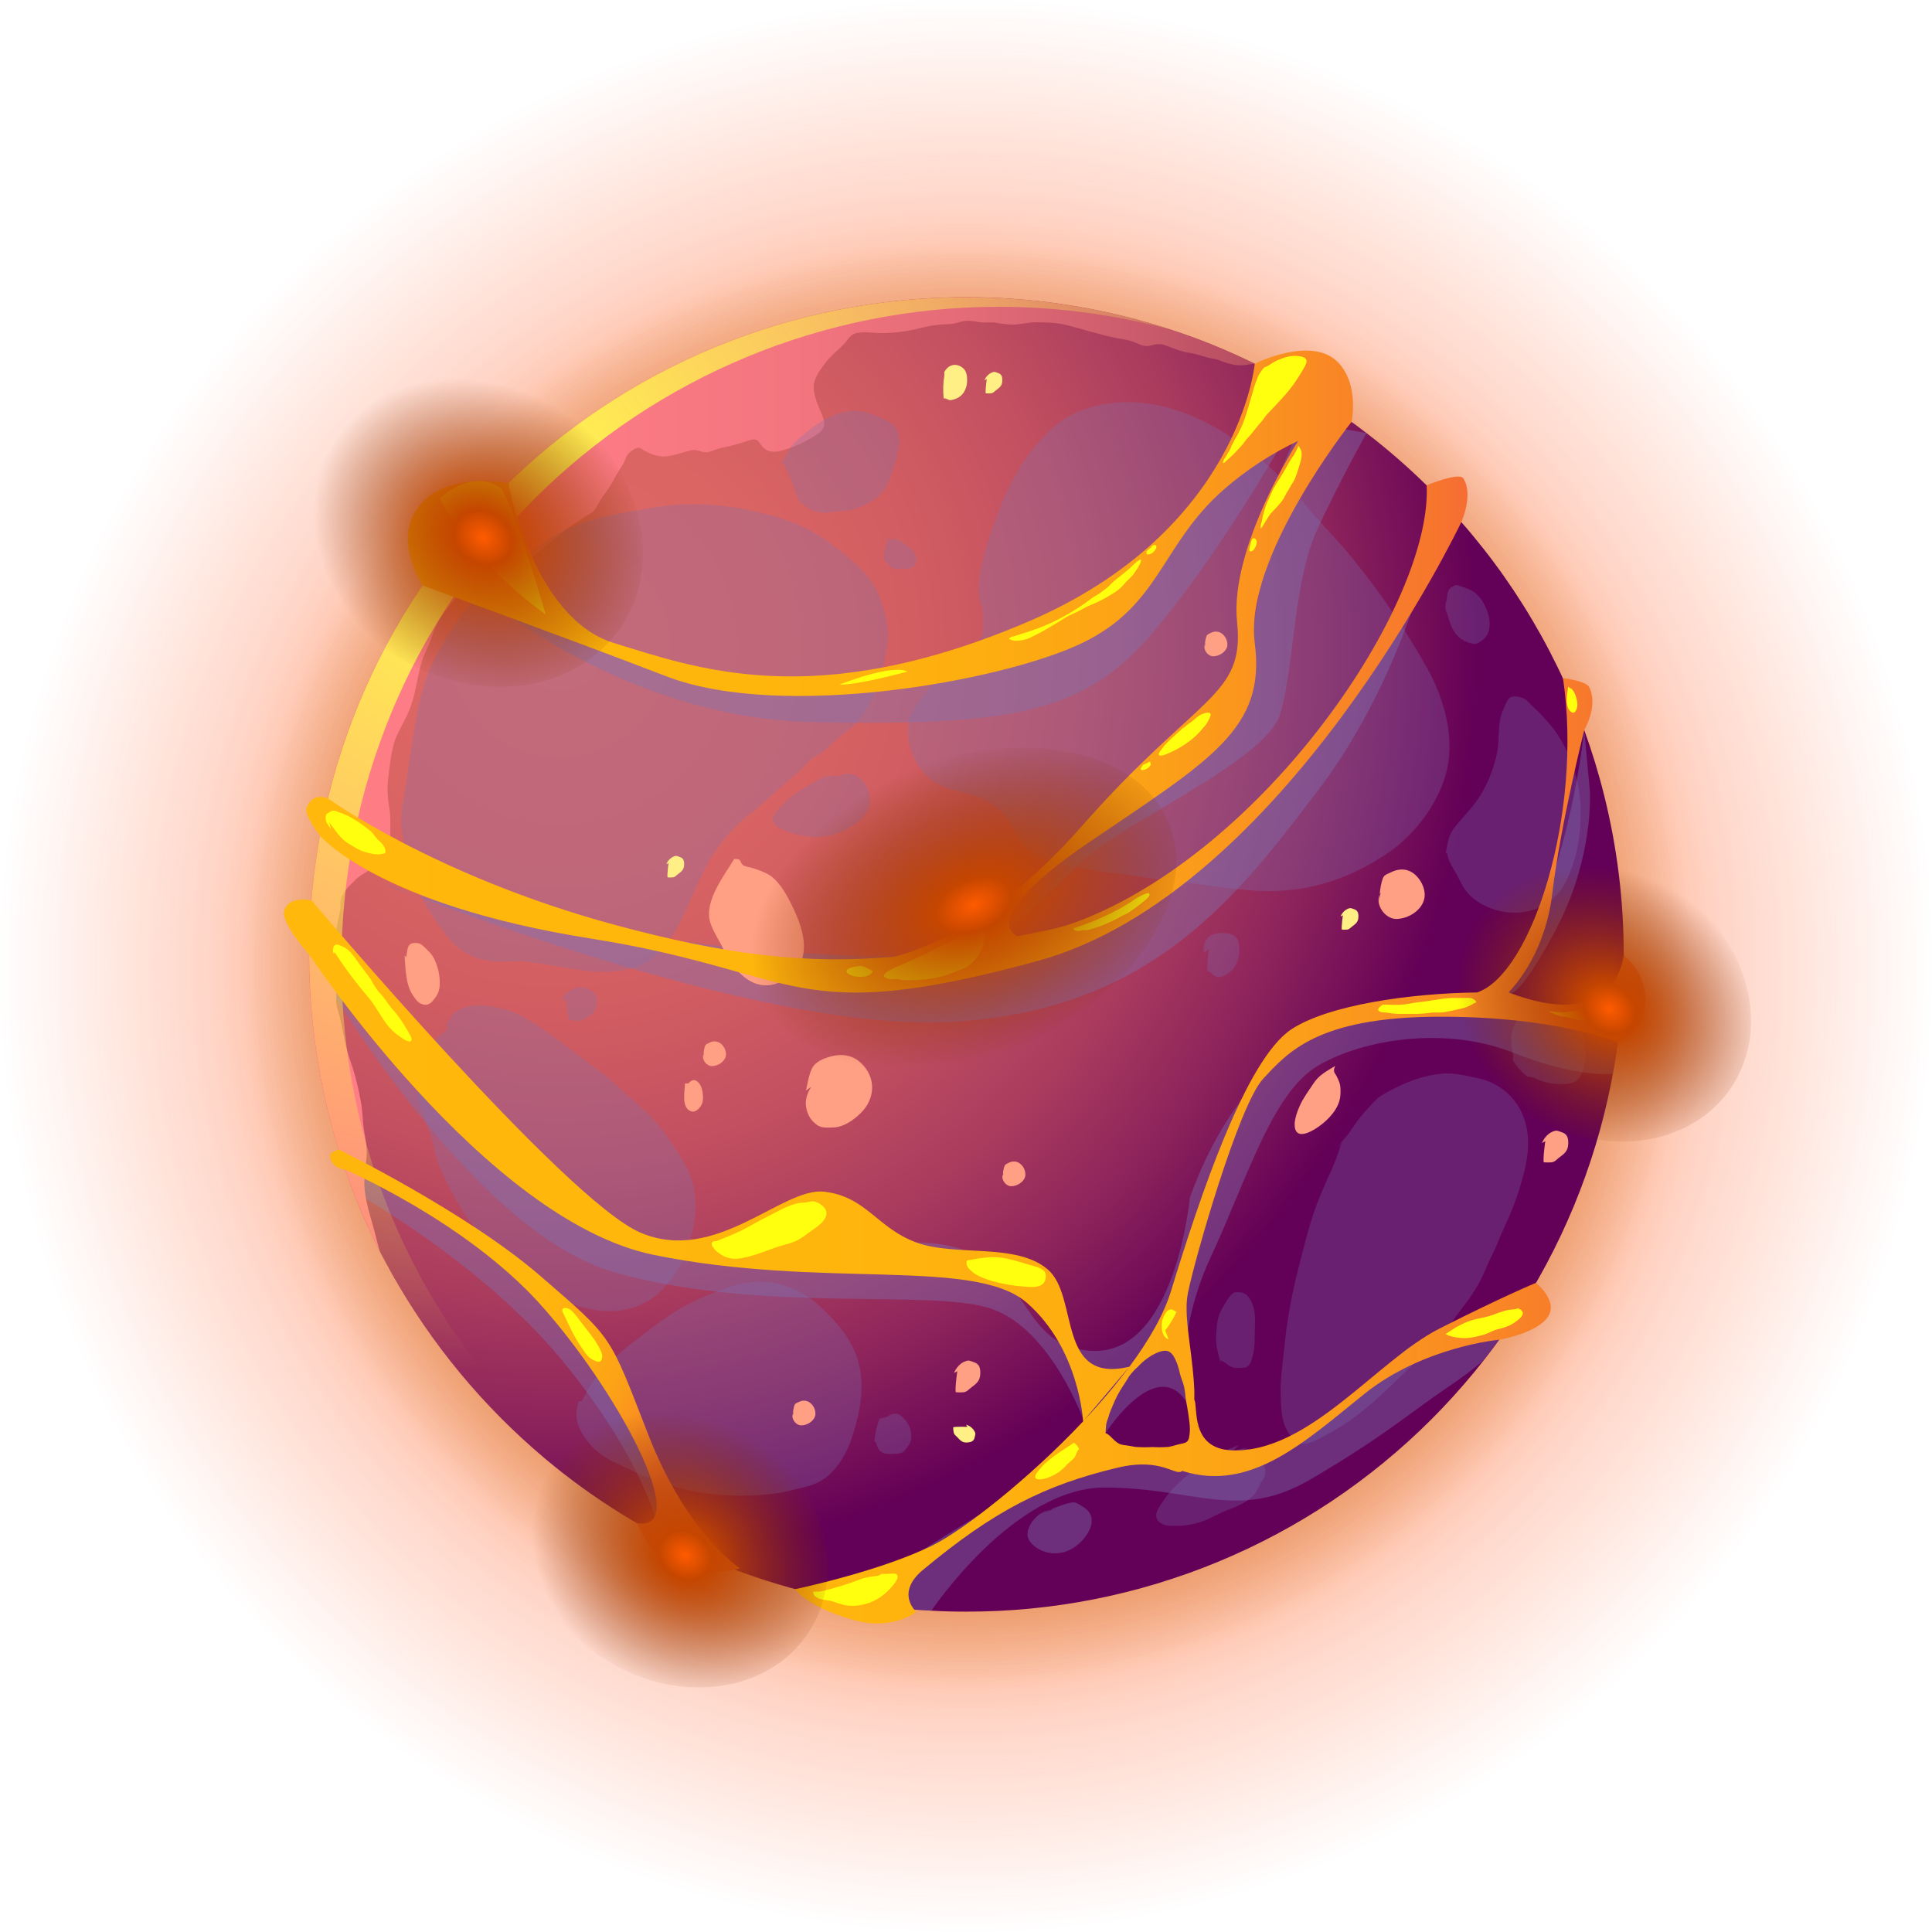 <svg width="160" height="160" viewBox="0 0 160 160" fill="none" xmlns="http://www.w3.org/2000/svg">
<g clip-path="url(#clip0_1_3552)">
<path style="mix-blend-mode:screen" d="M160.13 80C160.13 35.747 124.255 -0.128 80.002 -0.128C35.748 -0.128 -0.126 35.747 -0.126 80C-0.126 124.253 35.748 160.128 80.002 160.128C124.255 160.128 160.13 124.253 160.13 80Z" fill="url(#paint0_radial_1_3552)"/>
<path style="mix-blend-mode:screen" d="M124.5 124.5C149.077 99.923 149.077 60.077 124.5 35.5C99.923 10.923 60.077 10.923 35.5 35.5C10.923 60.077 10.923 99.923 35.5 124.5C60.077 149.077 99.923 149.077 124.5 124.5Z" fill="url(#paint1_radial_1_3552)"/>
<path style="mix-blend-mode:screen" d="M122.466 122.465C145.918 99.012 145.918 60.988 122.466 37.535C99.013 14.082 60.989 14.082 37.536 37.535C14.083 60.988 14.083 99.012 37.536 122.465C60.989 145.918 99.013 145.918 122.466 122.465Z" fill="url(#paint2_radial_1_3552)"/>
<path fill-rule="evenodd" clip-rule="evenodd" d="M134.47 79.045C134.476 86.195 133.073 93.276 130.339 99.882C127.605 106.489 123.596 112.491 118.539 117.547C113.483 122.602 107.48 126.61 100.873 129.342C94.266 132.075 87.185 133.477 80.035 133.469C79.07 133.469 78.093 133.446 77.139 133.388H77.128C75.703 133.32 74.29 133.182 72.9 133.008C62.653 131.667 53.004 127.417 45.097 120.762C39.997 116.469 35.712 111.291 32.447 105.478C32.114 104.881 31.791 104.272 31.471 103.662C31.471 103.64 31.46 103.629 31.447 103.605C31.115 102.951 30.809 102.295 30.506 101.63H30.494C29.542 99.541 28.728 97.392 28.058 95.196C27.549 93.595 27.123 91.969 26.782 90.325C26.773 90.311 26.769 90.295 26.771 90.279C26.528 89.117 26.322 87.946 26.161 86.769C25.791 84.212 25.606 81.632 25.609 79.049C25.609 77.544 25.667 76.038 25.805 74.569C25.874 73.626 25.978 72.696 26.104 71.764C26.792 66.509 28.259 61.386 30.458 56.564C34.782 47.042 41.757 38.966 50.548 33.3C59.339 27.634 69.575 24.619 80.033 24.613C80.608 24.613 81.182 24.624 81.745 24.637C82.353 24.659 82.963 24.682 83.572 24.728C86.65 24.927 89.706 25.389 92.706 26.106C94.429 26.521 96.118 27.003 97.773 27.577C98.889 27.957 100.006 28.375 101.093 28.841C101.908 29.186 102.701 29.543 103.486 29.921C103.623 29.99 103.762 30.047 103.899 30.117C109.154 32.686 113.96 36.084 118.135 40.181C118.732 40.755 119.306 41.352 119.88 41.962C120.26 42.375 120.638 42.801 121.007 43.225C121.645 43.938 122.248 44.685 122.845 45.432C127.6 51.476 131.015 58.463 132.864 65.928C133.931 70.219 134.471 74.624 134.47 79.045Z" fill="url(#paint3_radial_1_3552)"/>
<g style="mix-blend-mode:multiply" opacity="0.4">
<path fill-rule="evenodd" clip-rule="evenodd" d="M25.604 79.045C25.604 79.045 38.439 101.82 50.848 105.352C63.257 108.884 77.426 106.639 82.27 108.444C87.113 110.248 89.747 117.648 89.747 117.648L91.552 118.682C91.552 118.682 95.692 112.254 98.227 116.051C98.227 116.051 97.217 110.669 100.263 104.117C103.308 97.565 105.344 90.527 109.116 88.278C112.887 86.028 119.792 84.983 125.264 87.161C130.737 89.339 133.572 88.916 133.572 88.916L133.98 86.338L134.39 84.064C134.39 84.064 129.152 84.897 124.939 82.203C124.939 82.203 125.516 83.209 128.781 77.113C132.045 71.017 131.668 65.518 131.668 65.518L131.199 60.454C131.199 60.454 129.444 78.019 122.038 83.117C122.038 83.117 105.521 79.698 98.537 99.194C98.537 99.194 97.342 112.233 90.421 111.871C83.5 111.509 85.894 102.981 75.88 102.893C65.866 102.806 59.79 106.923 49.875 101.269C39.959 95.615 25.604 79.045 25.604 79.045Z" fill="#7D72B3"/>
</g>
<g style="mix-blend-mode:multiply" opacity="0.4">
<path fill-rule="evenodd" clip-rule="evenodd" d="M77.138 133.387C77.138 133.387 83.998 123.135 91.554 123.191C99.109 123.247 102.586 125.988 108.537 122.514C114.488 119.041 116.96 116.87 119.705 115.016C122.449 113.162 122.911 112.573 122.911 112.573L124.149 110.936C124.149 110.936 119.977 108.912 116.3 111.886C112.623 114.86 105.978 121.591 100.695 121.557C95.413 121.524 95.678 118.488 89.749 120.868C83.821 123.248 71.338 131.662 71.338 131.662C71.338 131.662 73.599 133.314 77.138 133.387Z" fill="#7D72B3"/>
</g>
<g style="mix-blend-mode:multiply" opacity="0.4">
<path fill-rule="evenodd" clip-rule="evenodd" d="M28.601 96.873L29.255 98.669C29.255 98.669 39.867 104.527 46.57 112.683C53.272 120.839 54.464 126.362 54.464 126.362C54.464 126.362 55.656 121.503 49.88 112.362C44.105 103.222 31.67 98.213 28.601 96.873Z" fill="#7D72B3"/>
</g>
<path fill-rule="evenodd" clip-rule="evenodd" d="M103.904 30.117C103.724 30.133 103.545 30.158 103.367 30.192C102.8 30.297 102.216 30.258 101.668 30.079C101.234 29.956 100.921 29.777 100.458 29.701C99.798 29.597 99.182 29.315 98.523 29.222C97.824 29.128 97.221 28.855 96.559 28.619C96.041 28.429 95.761 28.496 95.267 28.619C94.772 28.742 94.417 28.543 93.973 28.354C93.472 28.137 92.973 28.099 92.443 27.995C91.065 27.713 89.696 27.268 88.327 26.919C87.477 26.701 86.693 26.701 85.825 26.692C85.146 26.684 84.531 26.882 83.852 26.882C83.418 26.867 82.985 26.819 82.558 26.74C82.095 26.655 81.623 26.749 81.16 26.684C80.471 26.579 80.103 26.475 79.405 26.692C78.885 26.863 78.48 26.843 77.96 26.872C77.354 26.925 76.754 27.029 76.167 27.183C75.126 27.445 74.057 27.582 72.984 27.59C72.346 27.59 71.398 27.41 70.785 27.627C70.388 27.769 70.19 28.193 69.916 28.477C69.388 29.024 68.735 29.516 68.292 30.13C67.848 30.744 67.347 31.376 67.386 32.15C67.424 32.82 67.735 33.603 68.024 34.224C68.325 34.875 68.429 35.47 67.759 35.904C66.906 36.488 65.97 36.94 64.983 37.246C64.345 37.434 63.766 37.547 63.228 37.086C63.03 36.917 62.909 36.585 62.661 36.448C62.414 36.311 62.143 36.448 61.864 36.532C61.199 36.752 60.521 36.932 59.834 37.07C59.408 37.137 59.037 37.364 58.625 37.439C58.126 37.533 57.767 37.164 57.247 37.287C56.521 37.458 55.793 37.766 55.039 37.798C54.499 37.826 53.82 37.59 53.367 37.319C53.102 37.167 53.036 37.017 52.728 37.102C52.433 37.211 52.175 37.4 51.982 37.649C51.803 37.904 51.736 38.235 51.557 38.5C51.368 38.791 51.189 39.075 51.018 39.387C50.706 39.984 50.346 40.555 49.943 41.095C49.659 41.473 49.464 41.982 49.145 42.332C48.986 42.522 48.635 42.651 48.427 42.794C47.861 43.192 47.266 43.551 46.719 43.975C45.661 44.806 44.66 45.722 43.584 46.528C42.762 47.142 41.61 47.501 40.675 47.887C40.09 48.123 39.487 48.294 38.901 48.538C38.711 48.614 38.362 48.697 38.202 48.841C37.995 49.02 37.883 49.35 37.692 49.596C37.183 50.219 36.644 50.842 36.256 51.56C36.037 51.972 35.86 52.406 35.726 52.853C35.519 53.468 35.189 54.034 34.981 54.647C34.557 55.931 34.471 57.271 33.998 58.546C33.726 59.292 33.328 59.972 32.989 60.652C32.403 61.804 32.319 63.173 32.148 64.447C32.06 65.224 32.086 66.01 32.224 66.78C32.366 67.563 32.328 68.375 32.319 69.173C32.309 70.022 31.771 70.853 31.232 71.496C30.742 72.091 29.996 72.317 29.448 72.846C28.986 73.299 28.429 73.817 28.231 74.46C28.145 74.743 28.221 75.065 28.174 75.366C28.051 76.036 27.882 76.67 27.786 77.349C27.694 78.174 27.653 79.003 27.665 79.832C27.665 80.256 27.636 80.692 27.655 81.116C27.674 81.54 27.824 81.9 27.853 82.306C27.872 82.589 27.815 82.873 27.853 83.155C27.909 83.474 28.032 83.808 28.108 84.112C28.296 84.867 28.438 85.604 28.587 86.359C28.718 87.057 28.992 87.747 29.209 88.433C29.498 89.364 29.726 90.314 29.889 91.276C30.031 91.992 30.021 92.739 30.125 93.466C30.209 94.05 30.342 94.645 30.37 95.231C30.399 96.118 30.182 97.006 30.173 97.903C30.163 99.414 30.768 100.925 31.117 102.378C31.221 102.783 31.325 103.2 31.436 103.605C27.242 95.304 25.245 86.068 25.634 76.776C26.024 67.484 28.787 58.447 33.66 50.526C38.533 42.605 45.355 36.065 53.473 31.529C61.592 26.992 70.737 24.612 80.037 24.613C81.227 24.613 82.398 24.65 83.568 24.726C90.635 25.17 97.545 27.002 103.904 30.117Z" fill="url(#paint4_linear_1_3552)"/>
<g style="mix-blend-mode:multiply" opacity="0.4">
<path fill-rule="evenodd" clip-rule="evenodd" d="M38.917 48.539C38.917 48.539 51.17 59.494 67.335 59.809C83.5 60.123 89.511 59.035 94.884 53.049C100.258 47.063 106.052 36.919 106.052 36.919C106.052 36.919 99.147 40.246 94.371 46.749C89.594 53.252 67.032 64.328 38.917 48.539Z" fill="#7D72B3"/>
</g>
<g opacity="0.7">
<g style="mix-blend-mode:multiply" opacity="0.4">
<path fill-rule="evenodd" clip-rule="evenodd" d="M39.894 48.852C38.291 50.75 36.893 52.68 35.815 54.932C34.857 56.929 34.506 59.155 34.16 61.313C33.956 62.59 33.774 63.885 33.581 65.171C33.41 66.31 33.08 67.513 33.276 68.666C33.544 70.23 33.624 71.955 34.374 73.381C35.137 74.868 36.041 76.279 37.072 77.594C38.114 78.915 39.372 79.509 41.06 79.627C41.973 79.691 42.881 79.55 43.797 79.67C45.063 79.838 46.333 80.069 47.597 80.271C50.141 80.68 53 80.699 54.829 78.612C56.312 76.919 57.014 74.809 57.959 72.794C58.964 70.646 60.231 68.866 62.107 67.408C63.492 66.335 64.706 65.129 66.037 63.998C66.639 63.484 67.005 62.929 67.691 62.545C68.377 62.16 68.726 61.747 69.315 61.208C69.843 60.721 70.486 60.393 70.957 59.837C71.707 58.954 72.308 57.763 72.712 56.69C73.134 55.562 73.34 54.365 73.509 53.18C73.669 52.018 73.323 50.852 72.962 49.745C72.273 47.637 70.475 46.315 68.782 45.007C66.686 43.389 64.218 42.671 61.638 42.163C59.293 41.702 56.469 41.608 54.112 42.026C51.619 42.467 49.056 42.824 46.734 43.904C45.036 44.694 44.01 45.79 42.64 46.951C41.943 47.543 41.097 47.95 40.467 48.617C39.594 49.544 38.777 50.546 39.894 48.852Z" fill="#7D72B3"/>
</g>
<g style="mix-blend-mode:multiply" opacity="0.4">
<path fill-rule="evenodd" clip-rule="evenodd" d="M64.566 38.691C64.904 38.101 65.289 37.256 65.758 36.697C66.028 36.411 66.323 36.149 66.638 35.914C67.548 35.151 68.543 34.505 69.698 34.173C70.341 33.989 71.021 33.976 71.67 34.136C72.318 34.296 73.492 34.746 73.99 35.22C74.915 36.102 74.309 37.613 74.027 38.632C73.744 39.652 73.424 40.651 72.497 41.306C71.88 41.746 71.186 42.063 70.45 42.241C70.048 42.332 69.641 42.305 69.234 42.355C68.911 42.416 68.585 42.457 68.258 42.477C67.506 42.477 66.362 41.94 66.046 41.201C65.887 40.816 65.788 40.418 65.614 40.03C65.482 39.738 65.378 39.427 65.255 39.132C65.024 38.573 64.818 38.032 64.566 38.691Z" fill="#7D72B3"/>
</g>
<g style="mix-blend-mode:multiply" opacity="0.4">
<path fill-rule="evenodd" clip-rule="evenodd" d="M73.564 44.498C73.342 45.091 73.219 45.716 73.198 46.349C73.477 46.508 73.575 46.858 73.849 47.019C74.124 47.18 74.43 47.111 74.73 47.11C75.275 47.11 75.802 47.11 75.894 46.445C75.974 45.858 75.456 45.43 75.015 45.111C74.696 44.881 74.069 44.345 73.709 44.792L73.564 44.498Z" fill="#7D72B3"/>
</g>
<g style="mix-blend-mode:multiply" opacity="0.4">
<path fill-rule="evenodd" clip-rule="evenodd" d="M81.113 53.349C80.406 53.853 79.644 54.306 78.969 54.844C78.112 55.523 77.44 56.39 76.775 57.249C75.948 58.32 74.975 59.44 75.18 60.881C75.384 62.321 75.864 63.481 76.954 64.435C78.214 65.539 80.162 65.533 81.63 66.248C82.884 66.859 83.685 68.122 84.313 69.323C85.27 71.147 87.269 71.471 89.099 71.816C90.288 72.039 91.466 72.21 92.665 72.356C94.278 72.553 95.874 72.862 97.49 73.017C100.452 73.302 103.441 73.985 106.424 73.746C109.589 73.492 112.458 72.364 115.062 70.555C117.281 69.011 119.264 66.329 119.848 63.673C120.462 60.881 119.545 57.77 118.193 55.333C116.418 52.179 114.383 49.179 112.108 46.364C110.861 44.796 109.414 43.398 108.139 41.847C107.055 40.518 105.857 39.286 104.557 38.165C101.603 35.624 97.933 33.526 93.962 33.317C92.441 33.23 90.919 33.466 89.495 34.009C88.249 34.488 87.348 35.207 86.422 36.16C84.072 38.578 82.844 41.658 81.826 44.818C81.36 46.267 80.925 47.905 81.095 49.445C81.148 49.915 81.398 50.289 81.392 50.735C81.392 51.152 81.392 51.57 81.392 51.988C81.417 52.203 81.395 52.42 81.328 52.626C81.194 52.958 80.858 53.309 81.113 53.349Z" fill="#7D72B3"/>
</g>
<g style="mix-blend-mode:multiply" opacity="0.4">
<path fill-rule="evenodd" clip-rule="evenodd" d="M68.63 64.088C67.095 64.983 65.52 65.683 64.394 67.119C64.195 67.375 63.898 67.66 64.001 68.005C64.118 68.385 64.546 68.6 64.876 68.737C66.015 69.216 67.408 69.461 68.63 69.216C69.727 68.999 71.171 68.258 71.765 67.261C72.515 66.003 71.667 63.98 70.078 64.08C69.841 64.096 69.659 64.211 69.427 64.24C69.239 64.262 69.037 64.225 68.845 64.24C68.689 64.245 68.536 64.289 68.4 64.367C68.209 64.439 67.957 64.658 68.63 64.088Z" fill="#7D72B3"/>
</g>
<g style="mix-blend-mode:multiply" opacity="0.4">
<path fill-rule="evenodd" clip-rule="evenodd" d="M37.14 85.131C36.516 85.697 35.894 86.131 35.535 86.885C35.205 87.565 34.958 88.283 34.801 89.022C34.661 89.681 34.482 90.384 34.642 91.058C34.791 91.661 35.075 92.26 35.28 92.851C35.558 93.597 35.787 94.361 35.964 95.137C36.17 96.124 36.535 96.967 36.976 97.875C37.41 98.762 37.894 99.624 38.427 100.456C38.976 101.321 39.613 102 40.321 102.739C42.802 105.324 45.835 108.061 49.535 108.527C51.404 108.762 53.352 108.282 54.718 106.941C56.211 105.477 57.164 103.368 57.481 101.311C57.753 99.556 57.574 97.747 56.626 96.225C55.872 95.011 55.047 93.706 54.074 92.654C53.415 91.945 52.655 91.335 51.939 90.687C51.223 90.04 50.543 89.363 49.764 88.794C48.399 87.795 47.079 86.743 45.704 85.762C44.46 84.866 43.116 83.891 41.596 83.529C40.548 83.277 39.399 83.068 38.364 83.471C37.92 83.645 37.579 83.79 37.354 84.2C37.242 84.4 36.98 84.745 36.964 84.973C36.928 84.968 36.888 84.977 37.14 85.131Z" fill="#7D72B3"/>
</g>
<g style="mix-blend-mode:multiply" opacity="0.4">
<path fill-rule="evenodd" clip-rule="evenodd" d="M46.861 82.662C46.912 83.099 46.962 83.538 47.013 83.975C47.043 84.117 47.075 84.261 47.105 84.403C47.191 84.494 47.52 84.532 47.635 84.546C48.078 84.597 48.559 84.36 48.911 84.088C49.443 83.675 49.682 82.712 49.191 82.22C49.005 82.031 48.773 81.893 48.519 81.819C48.264 81.746 47.995 81.739 47.737 81.799C47.452 81.856 46.241 82.495 46.721 82.952L46.861 82.662Z" fill="#7D72B3"/>
</g>
<g style="mix-blend-mode:multiply" opacity="0.4">
<path fill-rule="evenodd" clip-rule="evenodd" d="M119.715 70.765C119.904 69.79 119.925 69.169 120.523 68.439C121.045 67.8 121.616 67.215 122.119 66.567C123.036 65.377 123.604 63.973 123.947 62.515C124.25 61.227 123.934 59.975 124.51 58.732C124.648 58.437 124.809 57.875 125.12 57.733C125.407 57.602 125.986 57.713 126.246 57.867C126.506 58.022 126.779 58.365 127.001 58.561C127.387 58.92 127.755 59.299 128.102 59.696C129.916 61.671 130.918 64.616 130.905 67.277C130.895 68.837 130.728 70.283 130.209 71.744C130.015 72.326 129.764 72.888 129.458 73.419C129.064 74.086 128.575 74.487 127.929 74.9C126.05 76.101 123.32 75.653 121.75 74.168C121.168 73.617 120.9 72.861 120.52 72.215C120.222 71.707 119.941 71.246 119.834 70.642C119.793 70.637 119.753 70.627 119.715 70.765Z" fill="#7D72B3"/>
</g>
<g style="mix-blend-mode:multiply" opacity="0.4">
<path fill-rule="evenodd" clip-rule="evenodd" d="M119.713 50.301C120.032 51.364 120.18 52.52 121.268 53.069C121.52 53.196 121.789 53.283 122.066 53.328C122.34 53.34 122.545 53.184 122.755 53.026C123.898 52.187 123.234 50.261 122.468 49.392C122.015 48.88 121.492 48.712 120.863 48.526C120.576 48.441 120.646 48.417 120.402 48.526C120.235 48.585 120.093 48.697 119.995 48.845C119.902 49.026 119.852 49.227 119.85 49.432C119.83 49.592 119.794 49.749 119.74 49.901C119.659 50.231 119.699 50.58 119.853 50.883L119.713 50.301Z" fill="#7D72B3"/>
</g>
<g style="mix-blend-mode:multiply" opacity="0.4">
<path fill-rule="evenodd" clip-rule="evenodd" d="M111.152 94.564C110.871 95.287 110.651 96.041 110.332 96.746C109.993 97.496 109.655 98.254 109.336 99.013C108.499 101.017 108.03 103.098 107.489 105.191C106.93 107.395 106.541 109.639 106.327 111.903C106.211 113.067 106.03 114.189 106.062 115.366C106.086 116.201 106.082 117.222 106.381 118.018C106.565 118.512 107.029 119.267 107.546 119.49C108.221 119.781 109.075 119.216 109.642 118.935C111.863 117.836 113.749 116.166 115.512 114.446C117.248 112.753 119.012 111.148 120.458 109.181C121.112 108.284 121.839 107.4 122.388 106.434C122.846 105.626 123.159 104.746 123.577 103.918C123.968 103.142 124.252 102.322 124.62 101.536C125.078 100.582 125.469 99.597 125.791 98.589C126.386 96.659 126.908 94.688 126.236 92.686C125.958 91.85 125.467 91.1 124.813 90.509C124.158 89.919 123.362 89.508 122.501 89.317C121.552 89.112 120.485 88.838 119.508 88.906C118.521 88.995 117.553 89.232 116.637 89.61C115.85 89.925 115.092 90.306 114.37 90.749C113.971 90.998 113.701 91.344 113.385 91.684C112.839 92.252 112.351 92.873 111.927 93.538C111.737 93.836 111.518 94.115 111.273 94.369C110.903 94.778 110.748 95.382 111.152 94.564Z" fill="#7D72B3"/>
</g>
<g style="mix-blend-mode:multiply" opacity="0.4">
<path fill-rule="evenodd" clip-rule="evenodd" d="M102.588 119.677C101.437 120.111 100.479 120.531 99.496 121.26C98.319 122.134 97.223 123.031 96.381 124.237C96.073 124.679 95.457 125.437 95.918 125.958C96.32 126.411 96.969 126.372 97.513 126.36C98.31 126.351 99.098 126.192 99.836 125.893C100.521 125.606 101.14 125.229 101.847 124.985C102.525 124.752 103.442 124.302 103.905 123.718C104.165 123.387 104.316 122.93 104.556 122.574C104.65 122.452 104.718 122.311 104.755 122.161C104.792 122.011 104.797 121.854 104.771 121.702C104.702 121.223 104.486 120.777 104.154 120.425C103.871 120.167 103.332 119.909 102.954 119.956C102.734 119.986 102.52 120.044 102.316 120.129C101.853 120.327 101.48 120.896 102.588 119.677Z" fill="#7D72B3"/>
</g>
<g style="mix-blend-mode:multiply" opacity="0.4">
<path fill-rule="evenodd" clip-rule="evenodd" d="M101.141 112.995C100.905 112.129 100.638 111.446 100.715 110.576C100.782 109.79 100.772 109.124 101.185 108.413C101.359 108.113 101.863 107.165 102.202 107.046C102.391 107.013 102.585 107.009 102.776 107.034C103.363 107.111 103.716 107.832 103.837 108.362C104.024 109.175 103.894 110.133 103.901 110.965C103.918 111.6 103.805 112.232 103.57 112.823C103.373 113.314 102.98 113.301 102.482 113.287C101.985 113.272 101.792 113.127 101.431 112.845C101.299 112.741 101.112 112.703 100.984 112.599C100.823 112.457 100.877 112.263 101.141 112.995Z" fill="#7D72B3"/>
</g>
<g style="mix-blend-mode:multiply" opacity="0.4">
<path fill-rule="evenodd" clip-rule="evenodd" d="M100.122 78.6C100.021 79.2 99.978 79.808 99.996 80.417C100.216 80.417 100.445 80.823 100.731 80.895C101.133 80.996 101.551 80.747 101.862 80.496C102.548 79.949 102.736 78.911 102.583 78.091C102.43 77.27 101.508 77.207 100.844 77.293C100.58 77.324 100.328 77.423 100.114 77.58C99.71 77.937 99.675 78.37 99.686 78.893L100.122 78.6Z" fill="#7D72B3"/>
</g>
<g style="mix-blend-mode:multiply" opacity="0.4">
<path fill-rule="evenodd" clip-rule="evenodd" d="M48.167 116.043C48.537 115.405 48.858 114.706 49.334 114.14C49.877 113.478 50.463 112.853 51.088 112.268C51.851 111.573 52.735 110.931 53.552 110.299C54.309 109.712 55.085 109.141 55.897 108.632C57.315 107.744 58.778 107.158 60.351 106.614C61.621 106.152 62.993 106.042 64.321 106.295C65.691 106.576 67.022 107.348 68.03 108.3C68.997 109.216 70.013 110.328 70.608 111.533C71.826 113.993 71.355 116.66 70.522 119.159C70.15 120.276 69.375 121.609 68.44 122.334C67.901 122.738 67.28 123.019 66.621 123.158C65.883 123.318 65.043 123.576 64.297 123.672C61.017 124.087 57.654 123.849 54.538 122.702C53.304 122.249 52.095 121.692 50.913 121.118C49.988 120.695 49.182 120.051 48.566 119.242C48.103 118.618 47.708 117.876 47.732 117.083C47.743 116.727 47.862 116.408 47.907 116.064C48.056 116.06 48.185 115.965 48.167 116.043Z" fill="#7D72B3"/>
</g>
<g style="mix-blend-mode:multiply" opacity="0.4">
<path fill-rule="evenodd" clip-rule="evenodd" d="M72.841 117.492C72.613 118.087 72.466 118.709 72.406 119.343C72.627 119.471 72.615 119.836 72.78 120.039C72.858 120.145 72.959 120.233 73.075 120.295C73.19 120.358 73.319 120.393 73.451 120.399C73.759 120.424 74.069 120.419 74.376 120.385C74.826 120.315 74.925 120.149 75.158 119.817C75.419 119.445 75.488 119.284 75.456 118.791C75.444 118.442 75.334 118.104 75.137 117.816C74.981 117.599 74.797 117.403 74.591 117.232C74.162 116.923 73.84 117.098 73.428 117.349L72.841 117.492Z" fill="#7D72B3"/>
</g>
<g style="mix-blend-mode:multiply" opacity="0.4">
<path fill-rule="evenodd" clip-rule="evenodd" d="M126.533 89.196C126.039 88.811 125.619 88.34 125.293 87.805C125.339 87.588 125.33 87.363 125.268 87.15C125.187 86.592 125.083 86.137 125.198 85.571C125.342 84.924 125.686 84.338 126.181 83.897C126.676 83.456 127.297 83.181 127.956 83.112C128.837 83.012 130.118 83.725 130.582 84.44C131.075 85.198 131.276 86.217 131.316 87.101C131.35 87.835 131.185 88.709 130.742 89.32C130.434 89.746 129.812 89.762 129.323 89.778C128.758 89.794 128.194 89.708 127.659 89.524C127.254 89.389 126.804 89.094 126.533 89.196Z" fill="#7D72B3"/>
</g>
</g>
<path style="mix-blend-mode:screen" fill-rule="evenodd" clip-rule="evenodd" d="M47.761 121.555C42.101 116.817 37.459 110.981 34.117 104.399C31.986 100.196 30.415 95.732 29.445 91.121C29.436 91.106 29.433 91.089 29.435 91.073C28.664 87.377 28.275 83.613 28.273 79.838C28.274 65.402 34.009 51.558 44.217 41.351C54.424 31.143 68.269 25.408 82.704 25.407C83.893 25.407 85.064 25.446 86.235 25.521C89.862 25.755 93.456 26.353 96.964 27.304C92.623 25.886 88.12 25.021 83.562 24.733C82.393 24.656 81.222 24.619 80.032 24.619C72.884 24.617 65.806 26.023 59.202 28.757C52.598 31.491 46.597 35.5 41.543 40.554C36.489 45.608 32.48 51.609 29.746 58.213C27.012 64.817 25.607 71.896 25.609 79.043C25.61 82.818 25.998 86.583 26.769 90.278C26.767 90.295 26.77 90.312 26.779 90.326C27.749 94.939 29.321 99.405 31.453 103.61C34.909 110.416 39.753 116.422 45.673 121.241C51.592 126.061 58.456 129.586 65.822 131.59C59.215 129.432 53.084 126.025 47.761 121.555Z" fill="url(#paint5_radial_1_3552)"/>
<g style="mix-blend-mode:multiply" opacity="0.4">
<path fill-rule="evenodd" clip-rule="evenodd" d="M31.923 73.187C31.923 73.187 62.395 85.621 78.938 84.626C95.481 83.633 102.516 74.157 109.118 65.505C115.72 56.854 118.199 46.448 118.199 46.448C118.199 46.448 105.672 70.619 90.12 77.02L81.186 78.829C81.186 78.829 85.844 75.352 89.097 71.822C92.35 68.291 104.892 63.154 106.058 59.028C107.224 54.903 107.09 48.12 109.12 43.784C111.149 39.448 113.174 35.866 113.174 35.866L107.795 34.936L105.27 40.864C105.27 40.864 104.562 50.727 102.631 56.075C100.701 61.423 81.833 76.064 77.58 78.516C73.327 80.968 35.756 75.791 31.923 73.187Z" fill="#7D72B3"/>
</g>
<g style="mix-blend-mode:soft-light">
<g style="mix-blend-mode:multiply" opacity="0.4">
<path fill-rule="evenodd" clip-rule="evenodd" d="M86.293 125.311C86.408 125.268 88.367 124.376 88.943 124.418C89.182 124.435 89.433 124.63 89.613 124.737C90.138 125.031 90.476 125.468 90.41 126.079C90.326 126.953 89.37 128.095 88.322 128.472C87.023 128.95 85.655 128.347 85.194 127.491C84.733 126.634 85.913 125.026 87.218 124.997L86.293 125.311Z" fill="#7D72B3"/>
</g>
<path fill-rule="evenodd" clip-rule="evenodd" d="M60.791 71.153C60.073 72.38 58.272 74.628 58.816 76.384C59.05 77.135 59.585 77.917 59.922 78.627C60.842 80.575 62.696 82.531 65.001 81.123C67.588 79.541 66.464 76.655 65.37 74.557C64.963 73.776 64.366 72.812 63.554 72.372C63.03 72.106 62.474 71.909 61.9 71.784C61.038 71.614 61.649 71.06 60.791 71.146V71.153Z" fill="#FF9F84"/>
<path fill-rule="evenodd" clip-rule="evenodd" d="M78.205 31.097C78.104 31.725 78.085 32.364 78.151 32.997C78.354 32.957 78.504 33.142 78.714 33.139C78.991 33.105 79.255 33.005 79.483 32.845C79.887 32.569 80.094 32 80.093 31.532C80.091 31.065 80.045 30.632 79.585 30.364C79.037 30.045 78.489 30.273 78.205 30.806V31.097Z" fill="#FFEF84"/>
<path fill-rule="evenodd" clip-rule="evenodd" d="M66.743 90.308C66.846 89.906 67.004 88.811 67.334 88.331C67.606 87.934 68.108 87.711 68.544 87.567C69.501 87.248 70.481 87.291 71.242 87.977C72.575 89.18 72.529 90.976 71.254 92.208C70.677 92.768 69.882 93.334 69.053 93.368C68.644 93.384 68.107 93.432 67.756 93.224C67.322 92.956 66.999 92.542 66.845 92.056C66.609 91.283 66.755 90.696 67.178 90.017L66.743 90.308Z" fill="#FF9F84"/>
<path fill-rule="evenodd" clip-rule="evenodd" d="M56.727 89.725C56.727 90.331 56.375 91.756 57.248 92.037C57.669 92.174 58.115 91.612 58.184 91.255C58.253 90.84 58.214 90.413 58.072 90.017C57.858 89.527 57.434 89.186 57.018 89.725H56.727Z" fill="#FF9F84"/>
<path fill-rule="evenodd" clip-rule="evenodd" d="M33.507 79.13C33.581 80.087 33.577 81.491 34.159 82.373C34.402 82.74 34.638 83.118 35.103 83.2C35.51 83.271 35.742 83.027 35.975 82.721C36.383 82.188 36.439 81.823 36.415 81.154C36.38 80.533 36.217 79.925 35.936 79.369C35.742 78.981 35.408 78.696 35.099 78.393C34.821 78.121 34.62 78.061 34.224 78.102C33.698 78.158 33.733 78.791 33.647 79.267L33.507 79.13Z" fill="#FF9F84"/>
<path fill-rule="evenodd" clip-rule="evenodd" d="M114.196 74.635C114.21 74.545 114.319 72.934 114.617 72.572C114.743 72.412 115.034 72.318 115.206 72.234C115.712 71.985 116.259 71.915 116.779 72.159C117.524 72.513 118.108 73.537 117.966 74.362C117.791 75.386 116.626 76.091 115.645 76.104C114.664 76.117 113.767 74.785 114.341 73.909L114.196 74.635Z" fill="#FF9F84"/>
<path fill-rule="evenodd" clip-rule="evenodd" d="M58.234 87.557C58.234 87.512 58.295 86.707 58.445 86.526C58.531 86.452 58.631 86.395 58.739 86.357C58.858 86.29 58.991 86.252 59.127 86.245C59.264 86.238 59.4 86.264 59.525 86.319C59.721 86.424 59.883 86.584 59.988 86.781C60.094 86.977 60.139 87.2 60.119 87.421C60.031 87.932 59.449 88.284 58.959 88.291C58.469 88.297 58.019 87.632 58.306 87.195L58.234 87.557Z" fill="#FF9F84"/>
<path fill-rule="evenodd" clip-rule="evenodd" d="M83.027 97.504C83.027 97.458 83.088 96.654 83.238 96.472C83.325 96.399 83.424 96.341 83.532 96.303C83.651 96.236 83.784 96.198 83.92 96.191C84.057 96.185 84.193 96.21 84.318 96.265C84.515 96.37 84.676 96.53 84.781 96.726C84.887 96.922 84.932 97.145 84.912 97.367C84.824 97.879 84.242 98.232 83.752 98.238C83.262 98.245 82.812 97.579 83.099 97.141L83.027 97.504Z" fill="#FF9F84"/>
<path fill-rule="evenodd" clip-rule="evenodd" d="M99.757 53.619C99.757 53.574 99.819 52.769 99.968 52.588C100.054 52.514 100.155 52.456 100.263 52.419C100.382 52.352 100.515 52.313 100.651 52.307C100.788 52.3 100.924 52.325 101.049 52.381C101.245 52.486 101.406 52.647 101.511 52.843C101.617 53.039 101.662 53.262 101.641 53.483C101.553 53.994 100.971 54.346 100.481 54.353C99.992 54.359 99.543 53.694 99.83 53.257L99.757 53.619Z" fill="#FF9F84"/>
<path fill-rule="evenodd" clip-rule="evenodd" d="M65.64 117.303C65.64 117.259 65.701 116.453 65.851 116.271C65.939 116.2 66.039 116.146 66.146 116.112C66.265 116.044 66.398 116.006 66.535 115.999C66.671 115.992 66.808 116.018 66.933 116.073C67.129 116.179 67.289 116.339 67.395 116.535C67.5 116.731 67.545 116.954 67.525 117.176C67.437 117.686 66.855 118.039 66.365 118.045C65.875 118.052 65.425 117.386 65.714 116.949L65.64 117.303Z" fill="#FF9F84"/>
<path fill-rule="evenodd" clip-rule="evenodd" d="M110.568 88.276C109.742 88.793 109.233 89.023 108.74 89.78C108.373 90.345 107.972 90.867 107.685 91.483C107.457 91.969 107.178 92.702 107.221 93.249C107.333 94.685 109.108 93.421 109.614 92.987C110.302 92.403 110.953 91.609 111.005 90.682C111.025 90.318 111.036 89.911 110.894 89.565C110.831 89.418 110.755 89.246 110.68 89.102C110.517 88.794 110.372 88.788 110.568 88.276Z" fill="#FF9F84"/>
<path fill-rule="evenodd" clip-rule="evenodd" d="M127.984 94.513C128.048 93.883 127.729 96.16 127.858 96.259C128.071 96.275 128.284 96.275 128.496 96.259C128.779 96.216 128.855 96.073 129.077 95.903C129.53 95.553 129.859 95.349 129.875 94.729C129.889 94.215 129.798 93.904 129.292 93.749C129.072 93.682 128.965 93.59 128.725 93.663C128.233 93.803 127.892 94.216 127.697 94.655L127.984 94.513Z" fill="#FF9F84"/>
<path fill-rule="evenodd" clip-rule="evenodd" d="M81.728 31.394C81.771 30.966 81.556 32.511 81.643 32.576C81.786 32.586 81.93 32.586 82.073 32.576C82.264 32.547 82.315 32.45 82.465 32.335C82.771 32.099 82.995 31.96 83.007 31.537C83.017 31.19 82.955 30.979 82.614 30.875C82.463 30.829 82.392 30.768 82.227 30.816C82.07 30.871 81.926 30.959 81.806 31.076C81.685 31.192 81.592 31.332 81.532 31.488L81.728 31.394Z" fill="#FFEF84"/>
<path fill-rule="evenodd" clip-rule="evenodd" d="M111.218 75.803C111.261 75.376 111.046 76.92 111.133 76.986C111.276 76.998 111.42 76.998 111.563 76.986C111.754 76.957 111.805 76.861 111.955 76.745C112.261 76.509 112.485 76.371 112.497 75.947C112.507 75.598 112.445 75.387 112.103 75.283C111.953 75.237 111.882 75.178 111.717 75.224C111.559 75.279 111.415 75.368 111.295 75.484C111.175 75.601 111.082 75.742 111.022 75.898L111.218 75.803Z" fill="#FFEF84"/>
<path fill-rule="evenodd" clip-rule="evenodd" d="M80.122 118.173C80.551 118.173 78.994 118.117 78.936 118.211C78.94 118.354 78.955 118.497 78.98 118.638C79.027 118.825 79.13 118.867 79.26 119.004C79.527 119.285 79.686 119.492 80.108 119.46C80.454 119.435 80.658 119.35 80.725 118.999C80.755 118.839 80.808 118.768 80.744 118.61C80.673 118.458 80.57 118.324 80.443 118.217C80.315 118.109 80.165 118.031 80.004 117.987L80.122 118.173Z" fill="#FFEF84"/>
<path fill-rule="evenodd" clip-rule="evenodd" d="M55.377 71.478C55.42 71.05 55.205 72.594 55.293 72.66C55.436 72.672 55.579 72.672 55.722 72.66C55.913 72.631 55.965 72.535 56.114 72.419C56.421 72.183 56.644 72.044 56.657 71.621C56.666 71.273 56.604 71.063 56.261 70.959C56.111 70.913 56.041 70.852 55.877 70.9C55.719 70.955 55.575 71.044 55.455 71.16C55.334 71.276 55.241 71.417 55.181 71.573L55.377 71.478Z" fill="#FFEF84"/>
<path fill-rule="evenodd" clip-rule="evenodd" d="M79.291 113.556C79.355 112.918 79.036 115.203 79.165 115.301C79.378 115.318 79.591 115.318 79.804 115.301C80.086 115.258 80.163 115.116 80.384 114.946C80.836 114.596 81.166 114.392 81.182 113.77C81.196 113.256 81.104 112.945 80.6 112.792C80.378 112.725 80.273 112.632 80.03 112.706C79.539 112.846 79.199 113.259 79.004 113.698L79.291 113.556Z" fill="#FF9F84"/>
</g>
<path fill-rule="evenodd" clip-rule="evenodd" d="M48.892 77.72C66.524 80.509 65.436 85.162 85.905 79.588C106.374 74.014 121.024 43.23 121.024 43.23C121.024 43.23 122.046 40.952 121.183 39.612C120.838 39.078 118.152 40.186 118.152 40.186C118.614 50.067 104.789 70.469 89.171 76.345C87.504 76.972 85.821 77.189 84.254 77.543C83.519 77.173 81.701 75.505 90.259 69.709C100.31 62.891 104.844 60.346 103.913 53.258C102.981 46.169 111.93 34.937 111.93 34.937C111.93 34.937 112.577 31.949 110.886 30.087C108.709 27.694 103.913 30.126 103.913 30.126C103.913 30.126 102.668 44.022 85.036 51.531C67.403 59.041 57.606 55.312 50.859 53.258C44.112 51.203 42.1 40.028 42.1 40.028C42.1 40.028 36.387 38.843 34.315 42.485C32.791 45.162 35.001 48.489 35.001 48.489C35.001 48.489 45.634 52.343 55.213 56.018C64.792 59.692 83.077 56.401 89.607 53.258C96.137 50.114 96.137 45.097 101.362 40.531C103.215 38.913 105.285 37.561 107.51 36.512C107.51 36.512 101.797 45.325 102.45 51.531C103.102 57.737 99.186 57.516 89.607 68.401C82.885 76.04 77.019 78.452 74.111 79.226C66.733 79.894 60.036 79.066 50.859 76.578C36.055 72.562 27.167 66.126 27.167 66.126C27.167 66.126 25.878 65.513 25.39 66.924C25.181 67.524 26.507 69.208 26.507 69.208C26.507 69.208 31.258 74.925 48.892 77.72Z" fill="url(#paint6_linear_1_3552)"/>
<path fill-rule="evenodd" clip-rule="evenodd" d="M61.284 129.879C61.284 129.879 56.945 127.167 53.679 118.791C50.413 110.415 50.85 110.956 44.754 105.673C38.658 100.391 28.057 95.2 28.057 95.2C28.057 95.2 27.34 95.445 27.339 95.659C27.339 96.747 28.598 96.871 28.598 96.871C28.598 96.871 38.489 101.114 44.671 107.937C50.853 114.761 57.527 126.868 52.773 126.147C52.773 126.147 53.843 129.179 56.346 129.879C58.85 130.579 61.284 129.879 61.284 129.879Z" fill="url(#paint7_radial_1_3552)"/>
<path d="M104.62 89.325C106.641 87.165 109.087 84.258 118.991 84.201C128.896 84.143 133.988 86.326 133.988 86.326C133.988 86.326 136.025 85.753 136.244 83.103C136.307 82.346 136.176 81.586 135.863 80.893C135.551 80.201 135.068 79.599 134.459 79.145C134.357 79.973 133.356 85.418 124.947 82.191C124.947 82.109 127.922 79.41 128.565 73.918C129.221 68.346 131.207 60.442 131.207 60.442C131.207 60.442 132.38 58.488 131.617 56.91C131.367 56.391 129.438 56.155 129.438 56.155C131.105 67.266 126.9 80.651 122.327 82.191C116.778 82.259 110.011 83.224 106.943 85.246C103.174 87.739 99.395 99.009 96.971 106.943C96.362 108.909 95.121 111.045 93.535 113.183C87.472 114.641 89.387 107.369 86.769 105.129C84.151 102.889 79.151 104.094 75.888 102.896C72.625 101.698 71.753 99.105 68.272 98.692C64.79 98.279 59.297 104.754 53.037 102.081C46.777 99.407 25.808 74.576 25.808 74.576C25.808 74.576 23.916 74.121 23.536 75.428C23.243 76.431 25.61 79.057 25.61 79.057C25.61 79.057 40.191 101.058 54.115 103.918C68.04 106.779 80.677 104.102 85.031 107.883C89.385 111.664 89.696 117.671 89.696 117.717C85.17 122.519 79.851 126.651 77.335 127.928C72.98 130.121 65.823 131.615 65.823 131.615C66.799 132.741 68.763 133.646 70.882 134.211C73.934 135.027 75.886 133.488 75.886 133.488C75.886 133.488 74.117 131.948 76.427 130.018C82.31 125.125 86.478 122.987 92.581 121.54C96.279 120.665 97.383 122.337 97.911 121.803V121.816C103.599 123.619 108.103 119.357 112.996 115.434C117.889 111.511 124.152 110.953 124.152 110.953C124.152 110.953 127.399 110.407 128.241 108.973C129.009 107.666 127.196 106.243 127.196 106.243C127.196 106.243 124.428 107.381 119.219 110.023C114.01 112.665 108.398 120.351 102.021 120.11C98.511 119.984 99.24 116.422 98.907 115.916C98.907 115.664 98.919 115.41 98.907 115.158V115.147C98.805 112.562 98.268 110.219 98.268 108.346C98.262 107.894 98.304 107.443 98.394 107.001C98.961 104.215 102.597 91.486 104.62 89.325ZM93.52 113.199C92.353 114.754 91.095 116.239 89.752 117.645L93.52 113.199ZM98.404 117.047C98.484 117.645 98.599 118.231 98.508 118.829C98.473 119.139 98.415 119.392 98.117 119.494C97.945 119.552 97.748 119.576 97.576 119.622C97.309 119.707 97.036 119.776 96.761 119.828C96.321 119.86 95.88 119.864 95.44 119.839C94.969 119.864 94.497 119.86 94.026 119.828C93.808 119.794 93.589 119.748 93.372 119.713C93.155 119.678 92.854 119.667 92.659 119.553C92.188 119.29 91.912 118.796 91.557 118.681C91.59 118.268 91.568 117.899 91.74 117.532C91.786 117.395 91.833 117.256 91.866 117.119C91.946 116.885 92.038 116.655 92.142 116.43C92.373 115.844 92.665 115.285 93.015 114.762C93.187 114.499 93.359 114.234 93.52 113.965C93.73 113.681 93.969 113.419 94.234 113.185C94.579 112.809 94.977 112.487 95.416 112.227C95.773 112.031 96.347 111.757 96.75 111.908C97.152 112.06 97.335 112.586 97.496 112.955C97.591 113.229 97.668 113.508 97.726 113.792C97.817 114.15 97.978 114.471 98.059 114.839C98.15 115.241 98.15 115.654 98.232 116.056C98.3 116.382 98.347 116.715 98.404 117.047Z" fill="url(#paint8_linear_1_3552)"/>
<path fill-rule="evenodd" clip-rule="evenodd" d="M36.418 41.291C36.418 41.291 38.875 46.34 45.193 50.891C45.193 50.891 43.098 43.566 41.587 40.52C41.584 40.524 39.513 38.571 36.418 41.291Z" fill="#FFFF0E"/>
<path fill-rule="evenodd" clip-rule="evenodd" d="M69.523 56.696C69.523 56.696 73.818 54.966 75.15 55.612C75.15 55.612 71.039 56.75 69.523 56.696Z" fill="#FFFF0E"/>
<path fill-rule="evenodd" clip-rule="evenodd" d="M83.883 52.721C84.655 52.472 85.442 52.242 86.198 51.947C86.862 51.685 87.508 51.379 88.131 51.03C88.93 50.593 89.695 50.096 90.418 49.543C90.604 49.4 90.818 49.307 91.01 49.175C91.234 49.015 91.453 48.841 91.672 48.678C91.865 48.533 92.019 48.332 92.204 48.174C92.39 48.016 92.578 47.855 92.771 47.712C93.098 47.459 93.436 47.182 93.736 46.898C93.881 46.759 94.02 46.614 94.173 46.485C94.27 46.414 94.378 46.361 94.492 46.325C94.539 46.424 94.419 46.659 94.379 46.754C94.278 46.948 94.164 47.135 94.038 47.313C93.781 47.751 93.36 48.031 93.047 48.429C92.824 48.685 92.564 48.907 92.275 49.085C91.87 49.345 91.451 49.582 91.019 49.794C90.593 50.015 90.14 50.149 89.724 50.392C89.307 50.634 88.926 50.8 88.524 50.989C88.256 51.129 87.996 51.285 87.745 51.454L87.091 51.845C86.772 52.04 86.453 52.228 86.115 52.408C85.936 52.503 85.754 52.579 85.577 52.676C85.174 52.912 84.719 53.043 84.253 53.058C84.091 53.075 83.928 53.056 83.774 53.004C83.709 52.973 83.573 52.935 83.567 52.852C83.675 52.831 83.773 52.689 83.883 52.721Z" fill="#FFFF0E"/>
<path fill-rule="evenodd" clip-rule="evenodd" d="M95.474 45.262C95.276 45.362 95.099 45.499 94.953 45.666C94.953 45.786 94.886 45.922 95.094 45.916C95.197 45.905 95.296 45.872 95.385 45.821C95.475 45.769 95.552 45.699 95.613 45.615C95.683 45.536 95.831 45.297 95.743 45.184C95.636 45.041 95.344 45.238 95.258 45.316L95.474 45.262Z" fill="#FFFF0E"/>
<path fill-rule="evenodd" clip-rule="evenodd" d="M104.671 30.462C104.478 30.677 104.313 30.917 104.181 31.175C104.104 31.369 104.036 31.57 103.961 31.767C103.816 32.153 103.733 32.551 103.61 32.942C103.386 33.657 103.214 34.378 102.928 35.079C102.801 35.398 102.645 35.694 102.493 35.999C102.413 36.159 102.29 36.31 102.219 36.478C102.147 36.645 102.069 36.749 102.002 36.894C101.958 37.034 101.9 37.169 101.829 37.296C101.733 37.44 101.646 37.589 101.569 37.745C101.497 37.872 101.218 38.187 101.303 38.351C101.389 38.365 101.47 38.234 101.521 38.191C101.681 38.032 101.856 37.904 102.019 37.751C102.322 37.465 102.589 37.142 102.877 36.84C103.002 36.709 103.086 36.554 103.197 36.416C103.356 36.215 103.548 36.053 103.702 35.846C103.953 35.511 104.229 35.19 104.5 34.878C104.64 34.718 104.738 34.536 104.875 34.375C105.012 34.214 105.143 34.097 105.274 33.956C105.684 33.504 106.118 33.072 106.513 32.607C106.831 32.234 107.126 31.842 107.397 31.433C107.613 31.114 107.804 30.795 107.999 30.452C108.078 30.318 108.252 29.994 108.192 29.828C108.114 29.618 107.873 29.531 107.667 29.509C107.337 29.458 107.002 29.465 106.675 29.53C106.351 29.616 106.035 29.729 105.73 29.866C105.448 29.985 105.218 30.186 104.947 30.328C104.76 30.409 104.54 30.495 104.671 30.462Z" fill="#FFFF0E"/>
<path fill-rule="evenodd" clip-rule="evenodd" d="M107.501 36.992C107.407 37.228 107.295 37.456 107.165 37.673C107.042 37.844 106.927 38.002 106.82 38.184C106.635 38.503 106.458 38.822 106.275 39.141C105.941 39.719 105.523 40.258 105.268 40.874C105.167 41.118 105.062 41.352 104.949 41.592C104.841 41.845 104.75 42.105 104.678 42.37C104.605 42.626 104.546 42.886 104.502 43.149C104.454 43.361 104.355 43.562 104.416 43.787C104.625 43.517 104.772 43.216 104.963 42.934C105.079 42.727 105.22 42.536 105.384 42.366C105.558 42.202 105.721 42.027 105.874 41.844C106.039 41.669 106.186 41.478 106.313 41.274C106.425 41.083 106.493 40.883 106.624 40.702C106.755 40.52 106.831 40.335 106.943 40.158C107.084 39.954 107.202 39.736 107.294 39.507C107.454 39.062 107.613 38.591 107.73 38.135C107.794 37.898 107.812 37.651 107.784 37.407C107.744 37.225 107.465 36.735 107.501 36.992Z" fill="#FFFF0E"/>
<path fill-rule="evenodd" clip-rule="evenodd" d="M103.744 44.45C103.66 44.738 103.548 45.064 103.483 45.364C103.467 45.439 103.441 45.597 103.502 45.645C103.562 45.692 103.736 45.625 103.787 45.578C103.842 45.517 103.887 45.449 103.921 45.375C104.035 45.216 104.089 45.022 104.073 44.828C104.028 44.633 103.848 44.465 103.69 44.668L103.744 44.45Z" fill="#FFFF0E"/>
<path fill-rule="evenodd" clip-rule="evenodd" d="M98.032 60.23C97.419 60.818 96.71 61.337 96.21 62.031C96.162 62.098 95.91 62.387 95.972 62.51C96.035 62.632 96.327 62.554 96.419 62.524C96.778 62.388 97.128 62.228 97.466 62.045C97.719 61.909 97.964 61.759 98.201 61.597C98.753 61.224 99.247 60.77 99.666 60.252C99.865 60.038 100.027 59.792 100.144 59.525C100.173 59.45 100.288 59.234 100.261 59.145C100.172 58.846 99.463 59.164 99.315 59.255C99.151 59.375 98.994 59.503 98.844 59.639C98.721 59.74 98.592 59.834 98.458 59.922C98.346 59.997 98.241 60.096 98.139 60.179C98.037 60.262 97.949 60.453 98.032 60.23Z" fill="#FFFF0E"/>
<path fill-rule="evenodd" clip-rule="evenodd" d="M95.257 63.06C95.047 63.157 94.84 63.257 94.635 63.359C94.635 63.454 94.377 63.629 94.505 63.756C94.575 63.826 94.807 63.734 94.875 63.712C95.008 63.652 95.125 63.563 95.217 63.451C95.33 63.343 95.319 63.3 95.257 63.168V63.06Z" fill="#FFFF0E"/>
<path fill-rule="evenodd" clip-rule="evenodd" d="M81.181 76.522C80.678 76.904 80.144 77.245 79.585 77.541C78.931 77.887 78.231 78.152 77.585 78.516C76.581 79.084 75.519 79.511 74.468 79.977C74.3 80.051 72.754 80.657 73.338 80.966C73.608 81.11 73.877 81.081 74.171 81.089C74.412 81.089 74.649 81.16 74.885 81.169C75.122 81.179 75.378 81.169 75.626 81.169C76.915 81.163 78.189 80.892 79.368 80.371C79.648 80.276 79.919 80.155 80.177 80.011C80.321 79.899 80.457 79.777 80.583 79.645C80.83 79.411 81.033 79.135 81.183 78.829C81.421 78.415 81.546 77.946 81.545 77.469C81.542 77.273 81.475 77.084 81.353 76.93C81.249 76.811 81.127 76.777 81.181 76.522Z" fill="#FFFF0E"/>
<path fill-rule="evenodd" clip-rule="evenodd" d="M72.183 80.366C71.901 80.227 71.583 80.013 71.275 80C71.168 79.998 71.06 80.011 70.956 80.037C70.72 80.086 70.347 80.115 70.166 80.294C69.892 80.567 70.486 80.784 70.698 80.838C70.997 80.9 71.304 80.913 71.607 80.876C71.829 80.847 72.272 80.654 72.271 80.378L72.33 80.366H72.183Z" fill="#FFFF0E"/>
<path fill-rule="evenodd" clip-rule="evenodd" d="M88.872 76.882C90.038 76.521 91.169 76.059 92.254 75.5C92.679 75.287 93.098 75.046 93.502 74.794C93.764 74.634 94.025 74.42 94.3 74.283C94.413 74.226 95.097 73.828 95.185 74.018C95.306 74.264 94.566 74.755 94.461 74.85C94.176 75.084 93.878 75.304 93.569 75.507C93.312 75.689 93.028 75.78 92.759 75.934C92.405 76.138 92.039 76.32 91.663 76.477C91.384 76.61 91.096 76.722 90.801 76.812C90.576 76.871 90.351 76.962 90.125 77.013C89.956 77.051 89.785 77.002 89.616 77.043C89.407 77.094 89.014 77.196 88.872 76.882Z" fill="#FFFF0E"/>
<path fill-rule="evenodd" clip-rule="evenodd" d="M114.523 83.197C115.092 83.197 115.777 83.256 116.365 83.174C116.793 83.111 117.221 83.014 117.642 82.979C118.489 82.901 119.32 82.682 120.172 82.65C120.509 82.637 120.848 82.65 121.187 82.65C121.395 82.63 121.605 82.63 121.814 82.65C121.942 82.692 122.061 82.757 122.166 82.842C122.37 83.062 122.166 83.03 122.032 83.11C121.759 83.288 121.457 83.419 121.14 83.497C120.608 83.609 120.079 83.754 119.545 83.831C119.172 83.885 118.798 83.818 118.428 83.877C117.94 83.946 117.447 83.974 116.954 83.962H115.729C115.438 83.951 115.148 83.918 114.862 83.863C114.606 83.828 114.452 83.877 114.237 83.757C114.137 83.7 113.975 83.545 114.523 83.197Z" fill="#FFFF0E"/>
<path fill-rule="evenodd" clip-rule="evenodd" d="M128.236 83.739C128.965 83.805 129.415 83.899 130.072 83.77C130.503 83.688 130.937 83.618 131.367 83.548C132.012 83.425 132.627 83.175 133.175 82.814C133.47 82.624 134.065 82.211 134.451 82.319C134.619 82.378 134.768 82.48 134.884 82.616C134.999 82.751 135.076 82.915 135.107 83.09C135.136 83.497 134.678 83.83 134.397 84.047C133.909 84.435 133.18 84.575 132.572 84.61C131.836 84.641 131.1 84.566 130.386 84.387C130.166 84.338 129.946 84.272 129.726 84.228C129.528 84.186 129.126 84.237 128.236 83.739Z" fill="#FFFF0E"/>
<path fill-rule="evenodd" clip-rule="evenodd" d="M129.87 56.856C129.826 57.351 129.518 58.576 130.14 58.975C130.472 59.187 130.63 58.629 130.635 58.377C130.642 58.015 130.41 57.062 129.98 56.965L129.87 56.856Z" fill="#FFFF0E"/>
<path fill-rule="evenodd" clip-rule="evenodd" d="M27.266 68.105C27.783 68.767 28.164 69.456 28.88 69.874C29.298 70.117 29.704 70.401 30.171 70.541C30.607 70.674 31.167 70.822 31.621 70.72C31.867 70.664 31.932 70.747 31.92 70.429C31.894 70.27 31.83 70.12 31.735 69.991C31.586 69.766 31.358 69.621 31.184 69.418C30.977 69.179 30.855 68.949 30.603 68.753C29.769 68.099 28.991 67.556 27.981 67.231C27.617 67.113 27.591 67.071 27.271 67.27C27.017 67.43 27.007 67.365 26.971 67.663C26.921 68.06 27.208 68.374 27.411 68.686L27.266 68.105Z" fill="#FFFF0E"/>
<path fill-rule="evenodd" clip-rule="evenodd" d="M27.701 78.837C28.556 80.165 29.502 81.431 30.533 82.628C31.256 83.491 31.693 84.579 32.519 85.372C32.655 85.503 34.102 86.747 34.086 86.029C34.086 85.87 33.673 85.222 33.584 85.072C33.345 84.666 33.079 84.277 32.786 83.909C32.524 83.623 32.281 83.322 32.057 83.006C31.855 82.697 31.625 82.408 31.371 82.141C31.02 81.752 30.833 81.264 30.524 80.846C30.236 80.46 29.943 80.093 29.665 79.7C29.294 79.174 28.909 78.583 28.319 78.362C28.159 78.304 27.928 78.133 27.732 78.277C27.413 78.518 27.663 79.306 27.701 78.837Z" fill="#FFFF0E"/>
<path fill-rule="evenodd" clip-rule="evenodd" d="M80.091 104.384C81.307 104.167 82.291 103.974 83.488 104.255C84.075 104.392 84.665 104.574 85.243 104.747C85.614 104.858 86.179 104.967 86.449 105.244C86.718 105.522 86.634 106.058 86.375 106.315C86.023 106.666 85.238 106.589 84.797 106.548C83.904 106.486 83.019 106.332 82.157 106.088C81.664 105.94 80.975 105.694 80.562 105.367C80.369 105.217 79.873 104.801 80.091 104.384Z" fill="#FFFF0E"/>
<path fill-rule="evenodd" clip-rule="evenodd" d="M96.783 110.912C96.168 110.776 96.116 109.677 96.287 109.238C96.383 108.99 96.539 108.589 96.815 108.474C97.091 108.359 97.197 108.556 97.436 108.642C97.181 109.191 96.865 109.709 96.493 110.186L96.783 110.912Z" fill="#FFFF0E"/>
<path fill-rule="evenodd" clip-rule="evenodd" d="M119.711 110.479C120.521 109.951 121.07 109.581 121.954 109.318C122.402 109.184 122.865 109.128 123.313 108.999C123.838 108.839 124.368 108.59 124.909 108.483C125.105 108.444 125.295 108.455 125.486 108.423C125.703 108.385 125.598 108.278 125.845 108.412C126.3 108.661 126.093 108.996 125.797 109.246C125.236 109.725 124.757 109.913 124.028 110.084C123.621 110.178 123.297 110.403 122.911 110.529C122.675 110.602 122.433 110.642 122.189 110.706C121.294 110.934 120.201 110.77 119.711 110.479Z" fill="#FFFF0E"/>
<path fill-rule="evenodd" clip-rule="evenodd" d="M46.567 108.593C47.077 109.647 47.505 110.667 48.172 111.61C48.47 112.037 48.697 112.452 49.18 112.658C49.563 112.817 49.818 112.883 49.876 112.361C49.903 112.092 49.679 111.702 49.531 111.439C49.103 110.676 48.494 110.016 47.987 109.319C47.776 109.011 47.531 108.728 47.256 108.476C47.071 108.325 46.522 108.157 46.567 108.593Z" fill="#FFFF0E"/>
<path fill-rule="evenodd" clip-rule="evenodd" d="M67.902 131.811C69.078 131.543 70.232 131.189 71.356 130.751C71.834 130.576 72.313 130.576 72.803 130.472C72.849 130.462 72.902 130.368 72.97 130.352C73.119 130.336 73.268 130.336 73.417 130.352C73.544 130.352 74.1 130.279 74.215 130.352C74.668 130.686 73.699 131.566 73.49 131.788C73.06 132.213 72.543 132.538 71.974 132.742C71.405 132.945 70.799 133.022 70.197 132.967C69.604 132.907 69.065 132.591 68.489 132.525C68.12 132.484 67.308 132.347 67.345 131.823C67.53 131.806 67.716 131.801 67.902 131.811Z" fill="#FFFF0E"/>
<path fill-rule="evenodd" clip-rule="evenodd" d="M88.946 119.476C87.861 120.215 86.666 120.856 85.887 121.946C85.351 122.699 86.332 122.544 86.766 122.38C87.106 122.259 87.428 122.092 87.724 121.885C87.971 121.695 88.198 121.482 88.403 121.247C88.576 121.073 88.794 120.928 88.951 120.746C89.107 120.564 89.174 120.14 89.362 120.014C89.329 119.928 89.288 119.844 89.242 119.764L88.946 119.476Z" fill="#FFFF0E"/>
<path fill-rule="evenodd" clip-rule="evenodd" d="M59.338 102.785C60.128 102.452 60.913 102.171 61.65 101.775C62.336 101.408 62.995 101.029 63.695 100.681C64.592 100.236 65.56 99.614 66.599 99.59C66.991 99.58 67.25 99.39 67.61 99.555C67.884 99.652 68.124 99.828 68.3 100.06C68.829 100.813 67.779 101.538 67.204 101.925C66.763 102.222 66.361 102.586 65.868 102.793C65.292 103.036 64.673 103.146 64.091 103.361C63.126 103.72 62.101 104.117 61.072 104.243C60.556 104.286 60.042 104.142 59.624 103.837C59.398 103.695 59.203 103.511 59.048 103.294C58.912 103.093 58.828 102.765 59.338 102.785Z" fill="#FFFF0E"/>
<path style="mix-blend-mode:screen" d="M83.735 87.005C93.584 82.883 99.425 74.422 96.782 68.108C94.14 61.793 84.013 60.016 74.164 64.137C64.316 68.259 58.474 76.72 61.117 83.034C63.76 89.349 73.886 91.127 83.735 87.005Z" fill="url(#paint9_radial_1_3552)"/>
<path style="mix-blend-mode:screen" d="M51.445 51.902C55.25 46.211 52.863 37.94 46.113 33.426C39.364 28.913 30.808 29.867 27.003 35.558C23.197 41.248 25.584 49.52 32.334 54.033C39.084 58.546 47.64 57.592 51.445 51.902Z" fill="url(#paint10_radial_1_3552)"/>
<path style="mix-blend-mode:screen" d="M143.377 90.056C146.809 84.924 144.655 77.463 138.566 73.391C132.477 69.32 124.759 70.18 121.327 75.312C117.895 80.444 120.049 87.905 126.138 91.977C132.227 96.048 139.945 95.189 143.377 90.056Z" fill="url(#paint11_radial_1_3552)"/>
<path style="mix-blend-mode:screen" d="M66.924 135.258C70.356 130.125 68.202 122.664 62.113 118.593C56.024 114.521 48.306 115.381 44.874 120.513C41.442 125.646 43.596 133.107 49.685 137.178C55.774 141.25 63.492 140.39 66.924 135.258Z" fill="url(#paint12_radial_1_3552)"/>
</g>
<defs>
<radialGradient id="paint0_radial_1_3552" cx="0" cy="0" r="1" gradientUnits="userSpaceOnUse" gradientTransform="translate(80.002 80) rotate(-45) scale(80.128)">
<stop stop-color="#FF4000"/>
<stop offset="1" stop-color="#FF4000" stop-opacity="0"/>
</radialGradient>
<radialGradient id="paint1_radial_1_3552" cx="0" cy="0" r="1" gradientUnits="userSpaceOnUse" gradientTransform="translate(80 80) scale(62.932)">
<stop stop-color="#FF7300"/>
<stop offset="1" stop-color="#FF7300" stop-opacity="0"/>
</radialGradient>
<radialGradient id="paint2_radial_1_3552" cx="0" cy="0" r="1" gradientUnits="userSpaceOnUse" gradientTransform="translate(80.001 80) scale(60.054)">
<stop stop-color="#FF7900"/>
<stop offset="0.18" stop-color="#FC7800"/>
<stop offset="0.32" stop-color="#F37300"/>
<stop offset="0.43" stop-color="#E36C00"/>
<stop offset="0.54" stop-color="#CC6100"/>
<stop offset="1" stop-color="#AF5300" stop-opacity="0"/>
</radialGradient>
<radialGradient id="paint3_radial_1_3552" cx="0" cy="0" r="1" gradientUnits="userSpaceOnUse" gradientTransform="translate(46.33 53.584) scale(87.433 87.433)">
<stop offset="0.01" stop-color="#DE6863"/>
<stop offset="0.2" stop-color="#DB6563"/>
<stop offset="0.35" stop-color="#D15D62"/>
<stop offset="0.49" stop-color="#C14F60"/>
<stop offset="0.62" stop-color="#A93B5E"/>
<stop offset="0.74" stop-color="#8B225B"/>
<stop offset="0.86" stop-color="#670357"/>
<stop offset="0.87" stop-color="#630057"/>
</radialGradient>
<linearGradient id="paint4_linear_1_3552" x1="25.608" y1="64.111" x2="103.904" y2="64.111" gradientUnits="userSpaceOnUse">
<stop offset="0.01" stop-color="#FF7D85"/>
<stop offset="0.3" stop-color="#FC7B84"/>
<stop offset="0.51" stop-color="#F3757F"/>
<stop offset="0.7" stop-color="#E36B77"/>
<stop offset="0.87" stop-color="#CC5C6C"/>
<stop offset="1" stop-color="#B54D61"/>
</linearGradient>
<radialGradient id="paint5_radial_1_3552" cx="0" cy="0" r="1" gradientUnits="userSpaceOnUse" gradientTransform="translate(40.263 41.996) scale(71.642 71.642)">
<stop stop-color="#FFFF4A"/>
<stop offset="1" stop-color="#FFFF4A" stop-opacity="0"/>
</radialGradient>
<linearGradient id="paint6_linear_1_3552" x1="25.36" y1="55.611" x2="121.52" y2="55.611" gradientUnits="userSpaceOnUse">
<stop offset="0.01" stop-color="#FFB80B"/>
<stop offset="0.39" stop-color="#FFB60C"/>
<stop offset="0.58" stop-color="#FEAE10"/>
<stop offset="0.73" stop-color="#FCA117"/>
<stop offset="0.85" stop-color="#FA8E21"/>
<stop offset="0.97" stop-color="#F7762E"/>
<stop offset="1" stop-color="#F66D33"/>
</linearGradient>
<radialGradient id="paint7_radial_1_3552" cx="0" cy="0" r="1" gradientUnits="userSpaceOnUse" gradientTransform="translate(33.8 104.512) scale(27.645)">
<stop offset="0.01" stop-color="#FFB80B"/>
<stop offset="0.39" stop-color="#FFB60C"/>
<stop offset="0.58" stop-color="#FEAE10"/>
<stop offset="0.73" stop-color="#FCA117"/>
<stop offset="0.85" stop-color="#FA8E21"/>
<stop offset="0.97" stop-color="#F7762E"/>
<stop offset="1" stop-color="#F66D33"/>
</radialGradient>
<linearGradient id="paint8_linear_1_3552" x1="23.508" y1="95.292" x2="136.257" y2="95.292" gradientUnits="userSpaceOnUse">
<stop offset="0.01" stop-color="#FFB80B"/>
<stop offset="0.39" stop-color="#FFB60C"/>
<stop offset="0.58" stop-color="#FEAE10"/>
<stop offset="0.73" stop-color="#FCA117"/>
<stop offset="0.85" stop-color="#FA8E21"/>
<stop offset="0.97" stop-color="#F7762E"/>
<stop offset="1" stop-color="#F66D33"/>
</linearGradient>
<radialGradient id="paint9_radial_1_3552" cx="0" cy="0" r="1" gradientUnits="userSpaceOnUse" gradientTransform="translate(80.64 74.945) rotate(-22.71) scale(19.367 12.409)">
<stop stop-color="#FF5B00"/>
<stop offset="0.17" stop-color="#C54600"/>
<stop offset="1" stop-color="#802E00" stop-opacity="0"/>
</radialGradient>
<radialGradient id="paint10_radial_1_3552" cx="0" cy="0" r="1" gradientUnits="userSpaceOnUse" gradientTransform="translate(40.008 44.522) rotate(33.77) scale(14.728 12.409)">
<stop stop-color="#FF5B00"/>
<stop offset="0.17" stop-color="#C54600"/>
<stop offset="1" stop-color="#802E00" stop-opacity="0"/>
</radialGradient>
<radialGradient id="paint11_radial_1_3552" cx="0" cy="0" r="1" gradientUnits="userSpaceOnUse" gradientTransform="translate(133.296 83.557) rotate(33.77) scale(13.286 11.193)">
<stop stop-color="#FF5B00"/>
<stop offset="0.17" stop-color="#C54600"/>
<stop offset="1" stop-color="#802E00" stop-opacity="0"/>
</radialGradient>
<radialGradient id="paint12_radial_1_3552" cx="0" cy="0" r="1" gradientUnits="userSpaceOnUse" gradientTransform="translate(56.733 128.797) rotate(33.77) scale(13.286 11.193)">
<stop stop-color="#FF5B00"/>
<stop offset="0.17" stop-color="#C54600"/>
<stop offset="1" stop-color="#802E00" stop-opacity="0"/>
</radialGradient>
<clipPath id="clip0_1_3552">
<rect width="160" height="160" fill="white"/>
</clipPath>
</defs>
</svg>
